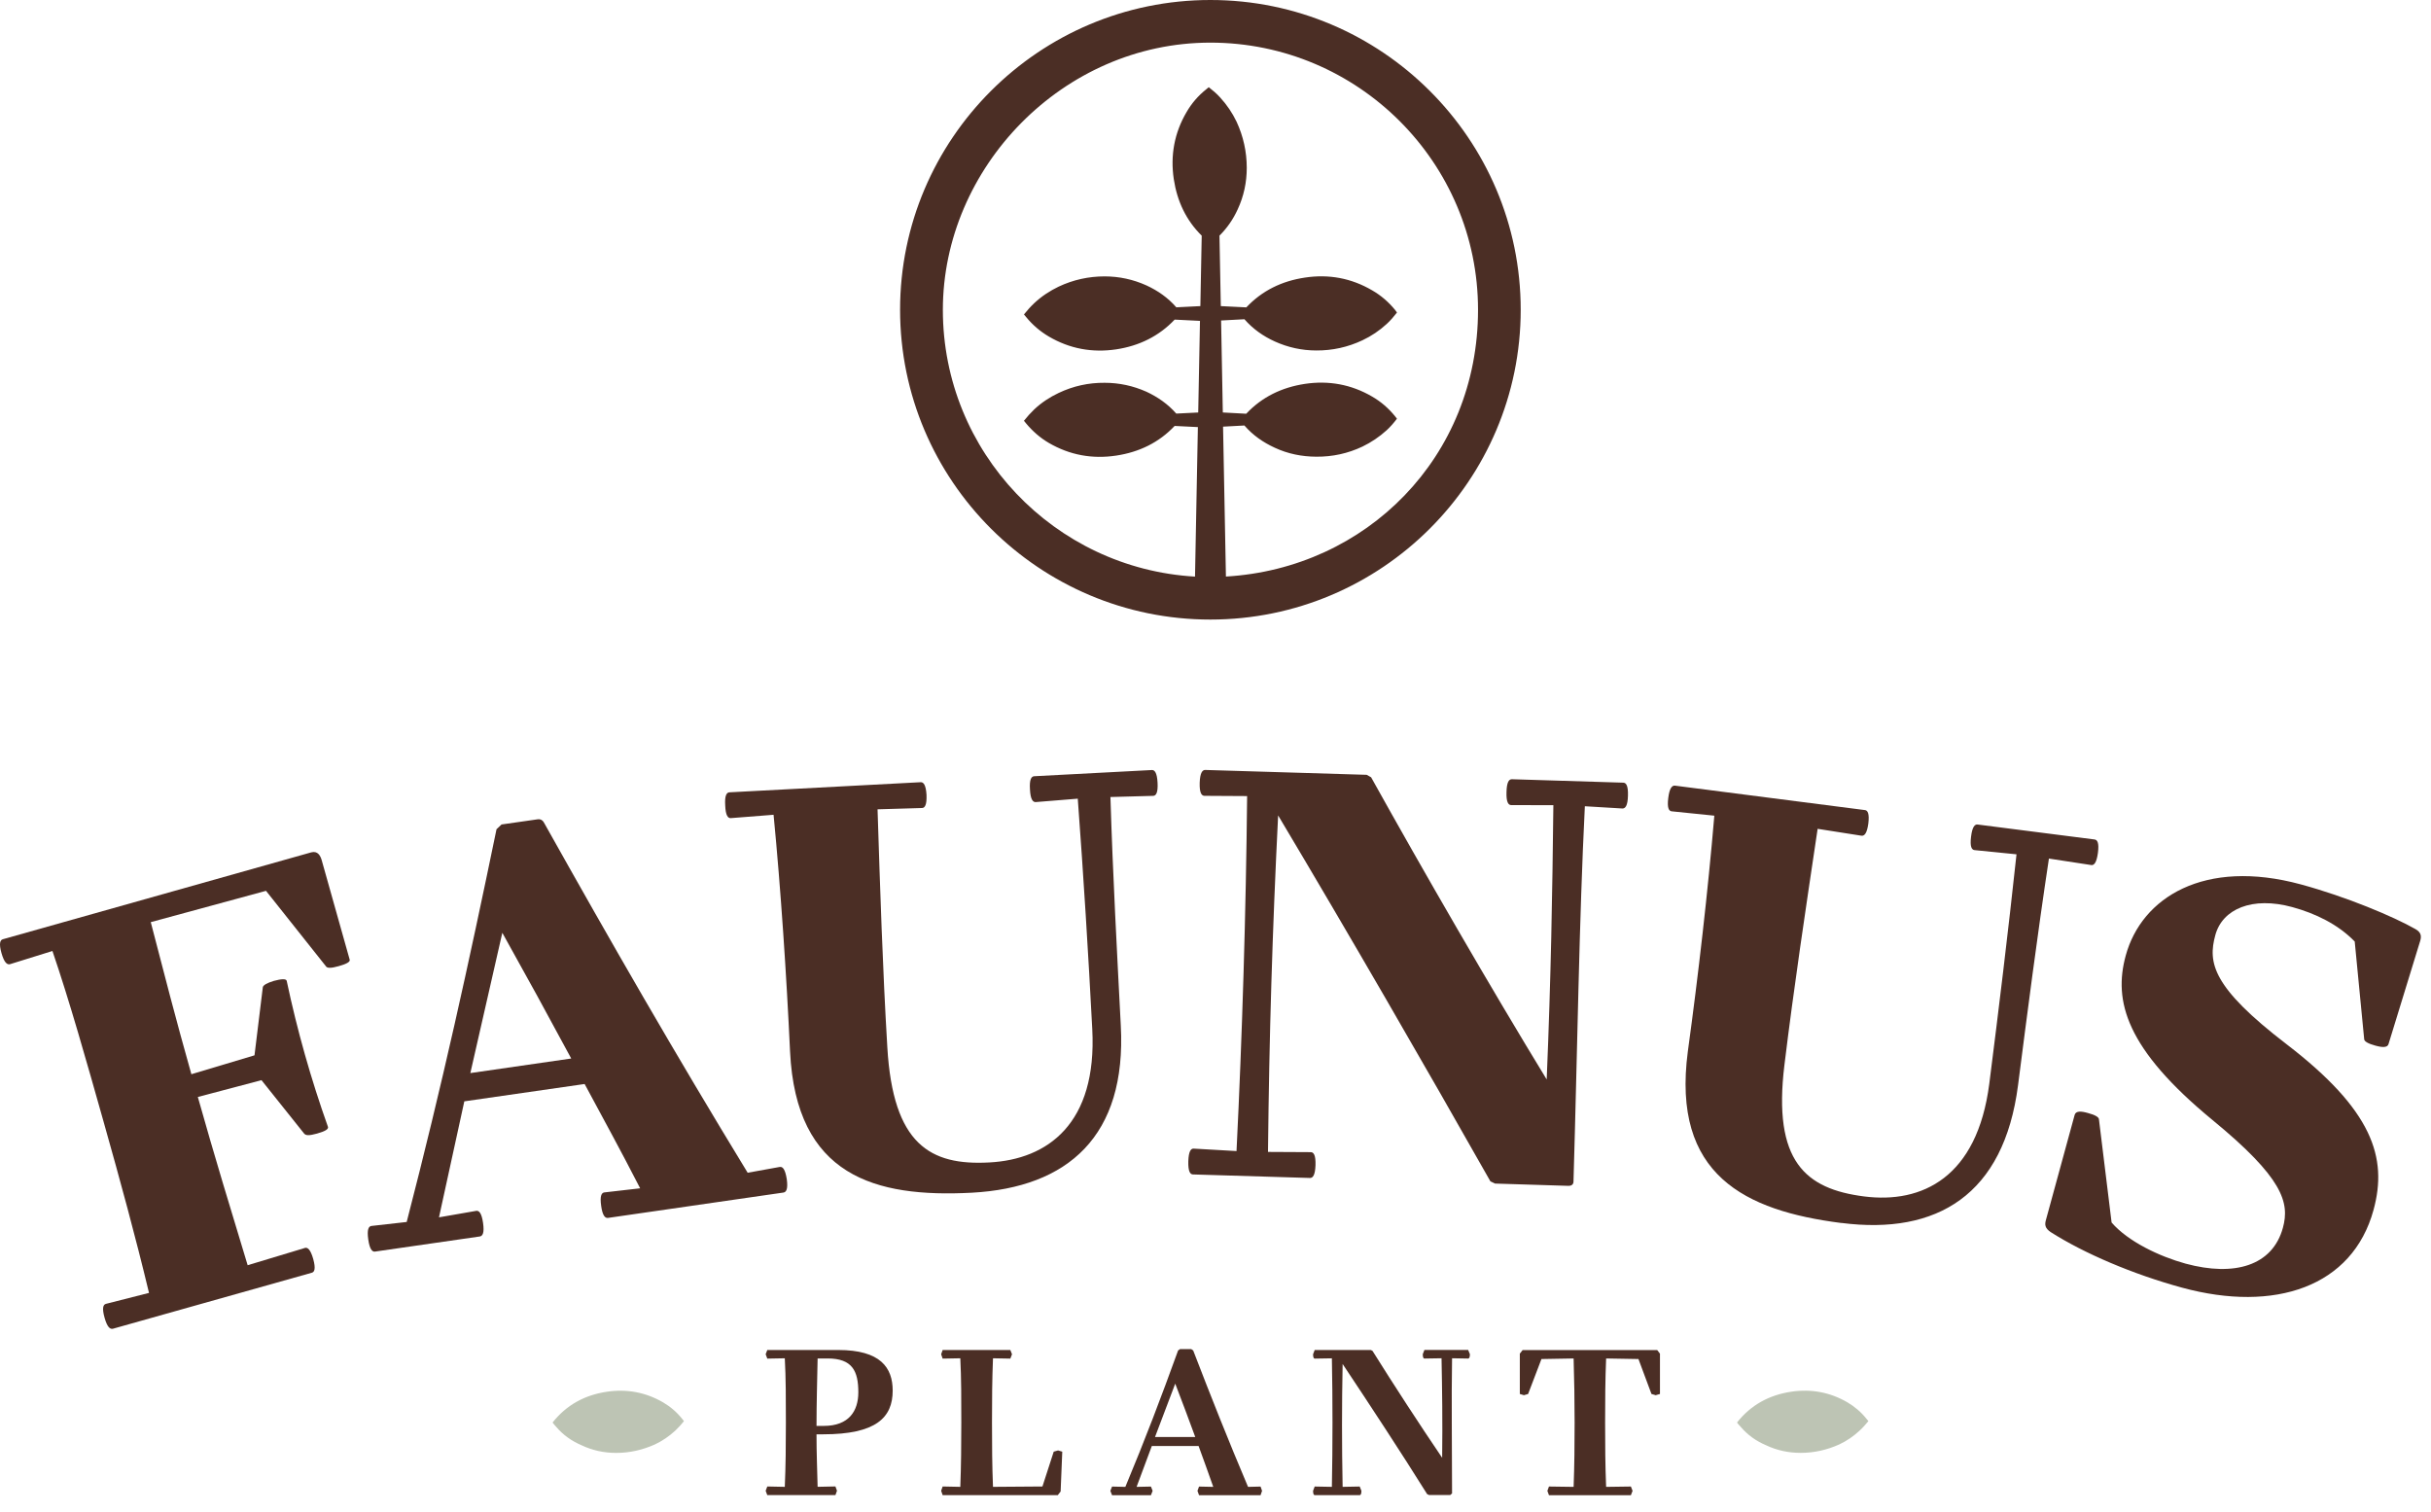 <svg width="119" height="74" viewBox="0 0 119 74" fill="none" xmlns="http://www.w3.org/2000/svg">
<path d="M37.56 73.193L37.48 72.98L37.56 72.769L38.417 72.787C38.461 71.772 38.47 70.739 38.47 69.639C38.47 68.539 38.47 67.438 38.417 66.493L37.56 66.509L37.48 66.294L37.56 66.087H41.031C43.097 66.087 43.698 66.947 43.698 68.077C43.698 69.402 42.877 70.215 40.295 70.215H39.969C39.969 71.17 40.004 71.913 40.023 72.785L40.895 72.767L40.971 72.978L40.895 73.191H37.56V73.193ZM40.329 69.803C41.555 69.803 42.016 69.072 42.016 68.159C42.016 67.119 41.724 66.502 40.514 66.502H40.023C40.005 67.548 39.969 68.668 39.969 69.803H40.327H40.329Z" fill="#4B2E25"/>
<path d="M51.028 72.771L51.581 71.064L51.793 71.004L51.999 71.064L51.919 73.015L51.779 73.193H46.144L46.07 72.98L46.144 72.769L47.008 72.787C47.047 71.772 47.057 70.739 47.057 69.639C47.057 68.539 47.057 67.438 47.008 66.493L46.144 66.509L46.07 66.296L46.144 66.087H49.457L49.539 66.296L49.457 66.509L48.608 66.493C48.566 67.505 48.559 68.534 48.559 69.632C48.559 70.731 48.566 71.77 48.608 72.787L51.028 72.769V72.771Z" fill="#4B2E25"/>
<path d="M56.383 70.787L55.637 72.788L56.34 72.773L56.422 72.982L56.34 73.195H54.436L54.353 72.982L54.436 72.773L55.087 72.788C56.043 70.502 56.848 68.38 57.669 66.11L57.765 66.043H58.31L58.408 66.11C59.287 68.394 60.129 70.515 61.093 72.788L61.706 72.773L61.779 72.982L61.706 73.195H58.694L58.617 72.982L58.694 72.773L59.391 72.788C59.143 72.067 58.923 71.491 58.672 70.787H56.385H56.383ZM58.509 70.347C58.132 69.325 57.929 68.776 57.529 67.735L56.539 70.347H58.509Z" fill="#4B2E25"/>
<path d="M69.863 73.148C68.628 71.17 67.075 68.802 65.723 66.772C65.683 68.79 65.683 70.741 65.723 72.787L66.559 72.771L66.643 72.981C66.643 73.127 66.61 73.193 66.559 73.193H64.355C64.31 73.193 64.276 73.127 64.276 72.981L64.355 72.771L65.197 72.787C65.237 70.747 65.237 68.527 65.197 66.495L64.355 66.509C64.31 66.509 64.276 66.443 64.276 66.296L64.355 66.089H67.105L67.185 66.129C68.212 67.773 69.498 69.749 70.595 71.364C70.617 69.536 70.595 68.066 70.565 66.492L69.727 66.506C69.676 66.506 69.646 66.439 69.646 66.293L69.727 66.085H71.868L71.954 66.293C71.954 66.439 71.919 66.506 71.868 66.506L71.08 66.492C71.045 68.495 71.08 70.843 71.08 73.109L70.988 73.188H69.955L69.865 73.144" fill="#4B2E25"/>
<path d="M81.121 66.09L81.257 66.266V68.24L81.048 68.3L80.841 68.24L80.204 66.53L78.621 66.502C78.579 67.524 78.572 68.535 78.572 69.634C78.572 70.732 78.579 71.772 78.621 72.788L79.834 72.771L79.916 72.982L79.834 73.195H75.823L75.746 72.982L75.823 72.771L77.03 72.788C77.068 71.773 77.079 70.743 77.079 69.641C77.079 68.539 77.06 67.524 77.03 66.502L75.456 66.53L74.803 68.24L74.598 68.3L74.397 68.24V66.266L74.534 66.09H81.119H81.121Z" fill="#4B2E25"/>
<path fill-rule="evenodd" clip-rule="evenodd" d="M27.048 69.639C27.729 68.776 28.627 68.291 29.705 68.131C30.674 67.986 31.602 68.153 32.461 68.652C32.825 68.867 33.136 69.135 33.396 69.463L33.481 69.569C33.354 69.733 33.209 69.888 33.057 70.033C32.758 70.309 32.426 70.537 32.059 70.71C31.462 70.978 30.83 71.125 30.166 71.125C29.569 71.125 28.999 71.004 28.461 70.748C27.986 70.544 27.561 70.249 27.217 69.838L27.132 69.742L27.05 69.639" fill="#BDC4B4"/>
<path fill-rule="evenodd" clip-rule="evenodd" d="M85.026 69.641C85.708 68.774 86.606 68.291 87.683 68.129C88.653 67.984 89.58 68.152 90.436 68.651C90.8 68.867 91.111 69.134 91.371 69.462L91.46 69.568C91.332 69.723 91.191 69.887 91.032 70.032C90.737 70.307 90.405 70.536 90.038 70.708C89.437 70.98 88.805 71.123 88.144 71.123C87.55 71.123 86.981 71.003 86.443 70.747C85.964 70.543 85.543 70.248 85.198 69.836L85.11 69.74L85.028 69.639" fill="#BDC4B4"/>
<path d="M14.921 61.091C15.054 61.051 15.197 61.157 15.333 61.632C15.463 62.106 15.396 62.272 15.263 62.305L5.53 65.046C5.397 65.081 5.251 64.983 5.118 64.505C4.985 64.028 5.051 63.867 5.184 63.829L7.294 63.292C6.632 60.531 5.9 57.851 5.064 54.888C4.234 51.95 3.396 48.979 2.567 46.555L0.491 47.2C0.354 47.237 0.208 47.134 0.073 46.659C-0.061 46.182 0.007 46.016 0.141 45.979L15.236 41.726C15.555 41.641 15.684 41.892 15.746 42.103L17.117 46.977C17.152 47.081 16.977 47.186 16.582 47.296C16.21 47.402 16.011 47.402 15.955 47.303L13.021 43.609L7.38 45.142C8.016 47.591 8.613 49.915 9.368 52.587L12.458 51.662L12.863 48.347C12.86 48.232 13.09 48.112 13.405 48.018C13.779 47.917 14.004 47.908 14.034 48.014C14.549 50.445 15.223 52.831 16.055 55.166C16.084 55.272 15.938 55.375 15.517 55.493C15.118 55.603 14.972 55.589 14.888 55.493L12.8 52.878L9.684 53.701C10.512 56.644 11.293 59.196 12.123 61.937L14.921 61.093V61.091Z" fill="#4B2E25"/>
<path d="M22.729 53.914L21.489 59.593L23.311 59.276C23.447 59.253 23.576 59.377 23.646 59.867C23.716 60.353 23.627 60.507 23.487 60.53L18.362 61.269C18.226 61.293 18.096 61.164 18.027 60.678C17.957 60.188 18.044 60.034 18.18 60.015L19.908 59.82C21.642 53.124 22.946 47.181 24.305 40.594L24.551 40.361L26.319 40.108C26.485 40.085 26.579 40.181 26.621 40.258C29.963 46.222 33.016 51.532 36.599 57.41L38.171 57.126C38.311 57.105 38.433 57.227 38.513 57.72C38.58 58.207 38.491 58.357 38.351 58.38L29.764 59.621C29.627 59.64 29.494 59.52 29.428 59.033C29.358 58.543 29.447 58.388 29.584 58.373L31.336 58.172C30.364 56.28 29.615 54.92 28.618 53.066L22.733 53.914H22.729ZM27.962 51.818C26.514 49.139 26.095 48.368 24.589 45.664L23.024 52.531L27.962 51.818Z" fill="#4B2E25"/>
<path d="M47.563 58.388C42.835 58.635 38.966 57.577 38.674 51.474C38.501 47.761 38.221 43.531 37.867 39.886L35.776 40.05C35.636 40.062 35.519 39.924 35.5 39.432C35.468 38.936 35.57 38.793 35.709 38.787L45.067 38.292C45.207 38.285 45.324 38.421 45.354 38.913C45.373 39.405 45.273 39.549 45.137 39.555L42.957 39.619C43.083 43.546 43.207 47.431 43.436 51.271C43.715 56.03 45.535 57.064 48.428 56.906C51.289 56.757 53.709 55.005 53.468 50.385C53.276 46.706 53.041 42.913 52.758 39.098L50.696 39.265C50.563 39.269 50.442 39.14 50.418 38.648C50.385 38.151 50.489 38.004 50.629 37.999L56.383 37.696C56.518 37.687 56.638 37.819 56.664 38.316C56.691 38.81 56.586 38.956 56.451 38.96L54.357 39.017C54.474 42.838 54.682 46.659 54.864 50.204C55.153 55.615 52.278 58.135 47.565 58.388" fill="#4B2E25"/>
<path d="M72.951 57.821C69.78 52.218 65.979 45.639 62.566 39.918C62.285 45.553 62.129 50.694 62.07 56.391L64.164 56.402C64.307 56.405 64.41 56.548 64.395 57.042C64.377 57.533 64.265 57.666 64.129 57.666L58.396 57.493C58.26 57.49 58.157 57.35 58.169 56.85C58.186 56.356 58.295 56.22 58.434 56.229L60.529 56.349C60.81 50.687 60.992 44.636 61.048 38.971L58.957 38.959C58.817 38.955 58.712 38.812 58.726 38.319C58.744 37.825 58.861 37.689 58.997 37.692L66.903 37.93L67.118 38.052C69.703 42.697 72.956 48.33 75.712 52.844C75.925 47.756 75.988 43.82 76.039 39.417L73.971 39.412C73.835 39.408 73.728 39.269 73.745 38.775C73.756 38.277 73.869 38.146 74.007 38.146L79.465 38.315C79.601 38.319 79.706 38.462 79.69 38.955C79.678 39.447 79.561 39.579 79.424 39.579L77.58 39.469C77.3 45.044 77.213 51.512 77.024 57.839C77.024 57.978 76.933 58.057 76.766 58.051L73.185 57.94L72.947 57.827" fill="#4B2E25"/>
<path d="M90.133 59.87C85.434 59.271 81.821 57.53 82.621 51.474C83.128 47.793 83.61 43.582 83.918 39.93L81.83 39.717C81.69 39.7 81.601 39.55 81.664 39.058C81.724 38.57 81.855 38.446 81.991 38.46L91.289 39.656C91.422 39.667 91.516 39.825 91.457 40.309C91.39 40.804 91.265 40.922 91.128 40.912L88.975 40.574C88.395 44.466 87.815 48.309 87.35 52.13C86.772 56.861 88.381 58.202 91.251 58.57C94.089 58.931 96.786 57.64 97.377 53.059C97.841 49.402 98.301 45.632 98.71 41.822L96.654 41.616C96.517 41.601 96.423 41.449 96.486 40.955C96.545 40.465 96.676 40.34 96.813 40.364L102.53 41.095C102.67 41.112 102.759 41.262 102.696 41.749C102.629 42.242 102.504 42.368 102.367 42.347L100.297 42.03C99.725 45.812 99.237 49.608 98.785 53.126C98.093 58.5 94.814 60.467 90.138 59.867" fill="#4B2E25"/>
<path d="M118.234 45.48C118.531 45.643 118.535 45.843 118.472 46.058L116.922 51.106C116.872 51.293 116.617 51.282 116.274 51.186C115.925 51.092 115.729 50.98 115.729 50.867L115.266 46.091C114.442 45.242 113.332 44.713 112.213 44.406C110.246 43.869 108.789 44.499 108.443 45.775C108.071 47.127 108.288 48.325 111.923 51.113C116.126 54.337 116.891 56.657 116.187 59.23C115.158 62.999 111.353 64.27 106.812 63.035C104.417 62.383 102.013 61.356 100.382 60.315C100.097 60.122 100.09 59.949 100.146 59.738L101.554 54.587C101.608 54.377 101.863 54.388 102.205 54.486C102.555 54.578 102.75 54.688 102.747 54.806L103.365 59.846C104.169 60.779 105.709 61.508 106.988 61.86C109.379 62.507 111.242 61.963 111.75 60.106C112.092 58.859 111.738 57.651 108.31 54.834C104.071 51.347 103.445 49.008 104.057 46.778C104.832 43.939 107.898 42.009 112.634 43.296C114.864 43.902 117.172 44.874 118.234 45.48Z" fill="#4B2E25"/>
<path d="M59.25 0C50.872 0 44.06 6.803 44.06 15.164C44.06 23.526 50.872 30.33 59.25 30.33C67.628 30.33 74.44 23.526 74.44 15.164C74.44 6.803 67.629 0 59.25 0ZM60.01 28.222L59.87 20.886L60.911 20.83L60.918 20.833C61.329 21.308 61.835 21.658 62.401 21.918C63.042 22.216 63.725 22.354 64.436 22.357C65.224 22.363 65.977 22.201 66.693 21.862C67.126 21.653 67.523 21.384 67.881 21.06C68.066 20.889 68.23 20.699 68.382 20.498L68.288 20.376C67.974 19.988 67.602 19.665 67.168 19.414C66.145 18.817 65.044 18.619 63.883 18.791C62.747 18.962 61.774 19.433 61.004 20.254L59.858 20.192L59.774 15.689L60.916 15.628L60.92 15.632C61.33 16.102 61.837 16.46 62.403 16.716C63.044 17.007 63.727 17.157 64.438 17.157C65.226 17.161 65.979 16.995 66.695 16.657C67.128 16.453 67.525 16.186 67.883 15.857C68.068 15.687 68.232 15.495 68.384 15.299L68.29 15.171C67.975 14.786 67.603 14.463 67.17 14.214C66.146 13.614 65.046 13.413 63.884 13.588C62.749 13.755 61.779 14.229 61.009 15.047L59.76 14.985L59.694 11.535C60.071 11.162 60.368 10.73 60.588 10.245C60.887 9.6 61.03 8.923 61.03 8.217C61.03 7.425 60.861 6.672 60.532 5.959C60.322 5.521 60.053 5.127 59.729 4.773C59.559 4.584 59.37 4.424 59.17 4.269L59.046 4.372C58.656 4.682 58.333 5.054 58.083 5.488C57.484 6.506 57.285 7.612 57.458 8.77C57.622 9.851 58.062 10.786 58.825 11.537L58.759 14.985L57.582 15.044C57.173 14.573 56.675 14.228 56.118 13.971C55.466 13.678 54.789 13.532 54.076 13.53C53.293 13.53 52.539 13.694 51.821 14.032C51.393 14.238 50.987 14.503 50.633 14.835C50.455 15.002 50.282 15.194 50.124 15.393L50.226 15.516C50.545 15.907 50.916 16.224 51.344 16.476C52.364 17.074 53.466 17.276 54.64 17.102C55.765 16.932 56.731 16.458 57.501 15.646L58.74 15.708L58.654 20.193L57.58 20.247C57.171 19.78 56.673 19.435 56.116 19.175C55.465 18.887 54.787 18.739 54.074 18.739C53.291 18.732 52.537 18.896 51.819 19.238C51.391 19.44 50.986 19.705 50.631 20.038C50.453 20.209 50.28 20.399 50.123 20.598L50.224 20.723C50.544 21.107 50.914 21.433 51.342 21.683C52.362 22.277 53.465 22.48 54.638 22.303C55.763 22.134 56.729 21.667 57.5 20.851L58.637 20.908L58.497 28.227C51.623 27.833 46.154 22.127 46.154 15.169C46.154 8.212 52.025 2.087 59.25 2.087C66.475 2.087 72.351 7.954 72.351 15.166C72.351 22.378 66.88 27.824 60.012 28.224" fill="#4B2E25"/>
</svg>
